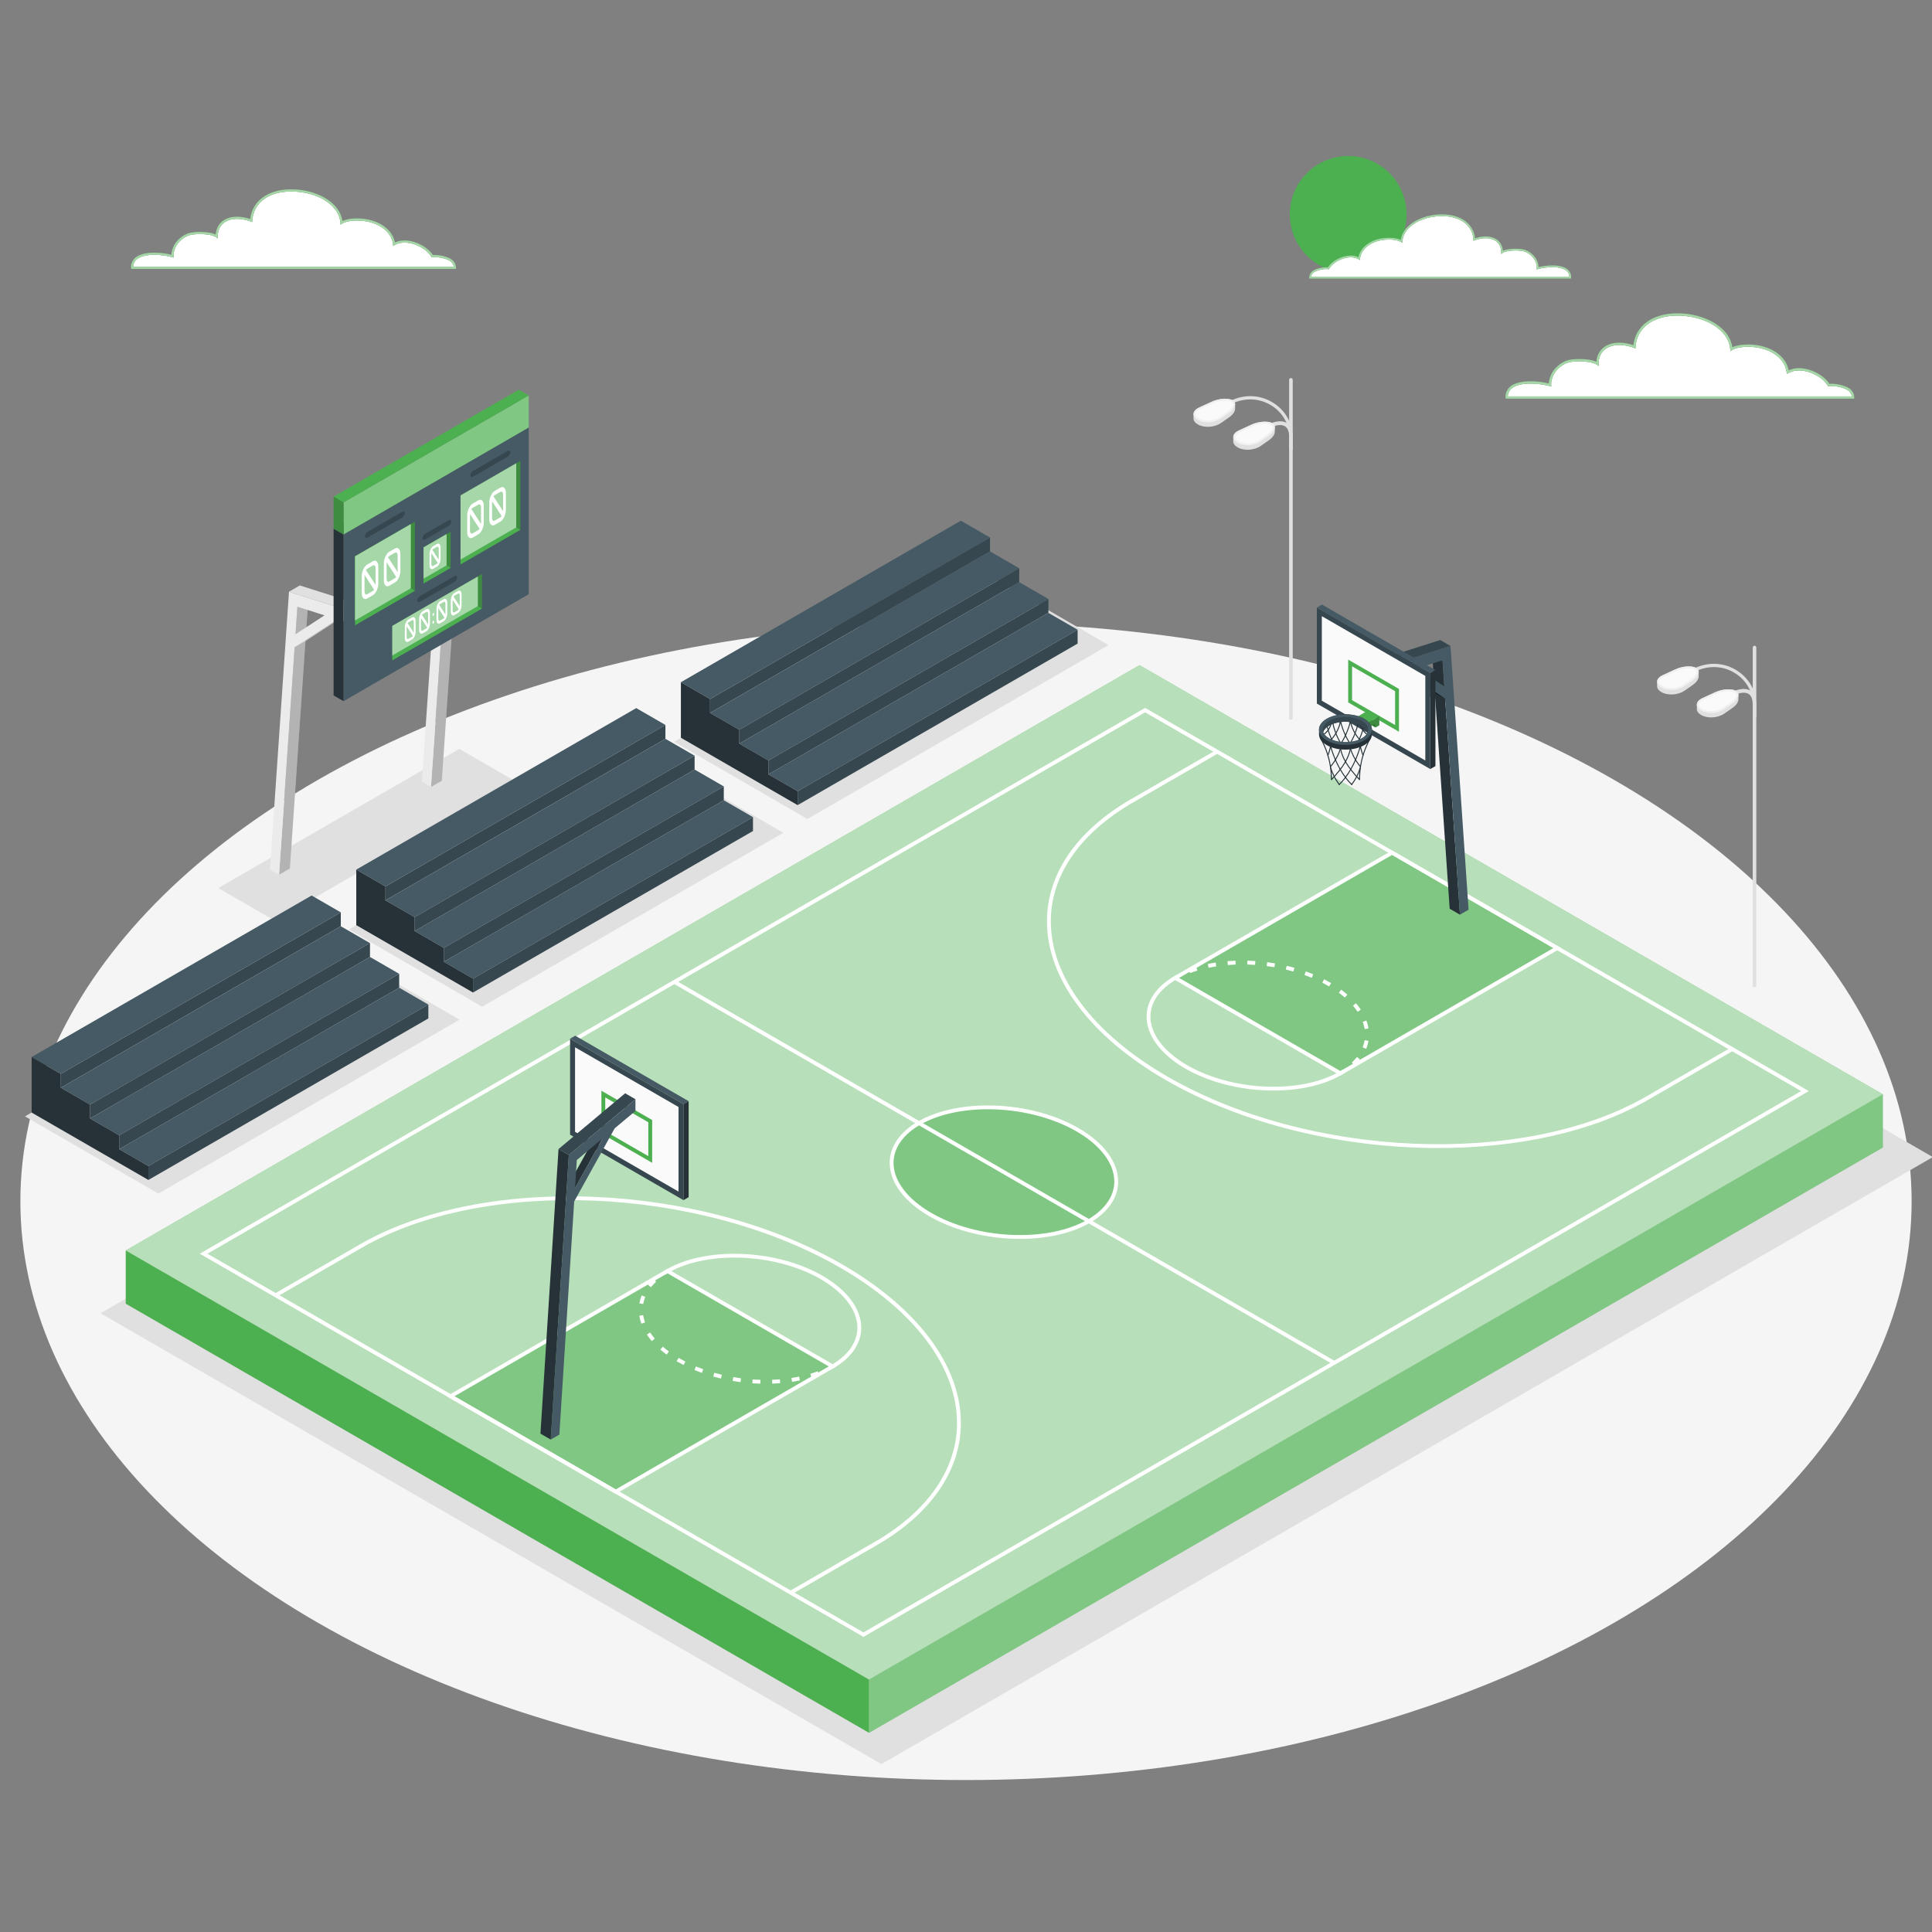 <svg xmlns="http://www.w3.org/2000/svg" viewBox="0 0 500 500"><rect x="0" y="0" width="500" height="500" fill="#808080" stroke="none"/><g id="freepik--Floor--inject-36"><ellipse id="freepik--Floor-2--inject-36" cx="250" cy="310.903" rx="244.727" ry="149.768" style="fill:#f5f5f5;"></ellipse></g><g id="freepik--Sun--inject-36"><circle cx="348.909" cy="55.486" r="15.108" style="fill:#4CAF50;"></circle></g><g id="freepik--Clouds--inject-36"><g id="freepik--Cloud--inject-36"><g id="freepik--Cloud-2--inject-36"><path d="M406.157,71.633c.018-.319-.081-.68-.335-1.09-1.2-1.936-5.999-1.513-8.11-.822,.066-.66,.046-1.096-.328-2.037-.463-1.163-1.817-2.367-3.153-2.687-1.264-.303-4.787-.333-5.729,.752,.286-3.98-3.53-4.933-7.15-3.447-.132-4.359-4.059-6.827-9.594-6.305-4.697,.443-8.838,3.074-8.849,6.859-1.287-1.068-3.994-.916-5.121-.742-3.365,.52-5.757,2.565-5.854,5.181-2.528-1.825-6.934,.22-8.031,2.38-1.038-.239-3.488,.251-4.156,1.022-.307,.355-.437,.662-.452,.936h66.862Z" style="fill:#fff;"></path></g><g id="freepik--Cloud-3--inject-36"><path d="M373.192,55.929c4.768,0,8.04,2.402,8.16,6.374,1.065-.437,2.147-.663,3.136-.663,2.374,0,4.216,1.301,4.014,4.11,.605-.697,2.275-.934,3.727-.934,.808,0,1.55,.073,2.002,.182,1.336,.32,2.691,1.523,3.153,2.687,.374,.941,.394,1.377,.328,2.037,.973-.319,2.516-.58,4.016-.58,1.754,0,3.447,.358,4.095,1.402,.254,.41,.353,.771,.335,1.09h-66.862c.016-.273,.145-.581,.452-.936,.553-.638,2.323-1.083,3.507-1.083,.248,0,.47,.019,.649,.061,.8-1.573,3.354-3.086,5.66-3.086,.86,0,1.685,.21,2.371,.706,.098-2.615,2.489-4.661,5.854-5.181,.409-.063,1.027-.124,1.709-.123,1.197,0,2.592,.185,3.412,.866,.011-3.785,4.151-6.416,8.849-6.859,.491-.046,.969-.069,1.434-.069m0-.444c-.479,0-.975,.024-1.475,.071-4.305,.406-8.666,2.761-9.197,6.537-.93-.441-2.109-.546-3.022-.546-.851,0-1.526,.09-1.777,.129-3.309,.511-5.684,2.434-6.15,4.891-.591-.28-1.264-.422-2.008-.422-2.24-0-4.846,1.367-5.895,3.044-.128-.013-.266-.019-.415-.019-1.162,0-3.143,.429-3.842,1.236-.354,.408-.537,.801-.56,1.201l-.027,.469h67.751l.024-.418c.025-.427-.11-.881-.401-1.349-.826-1.332-2.887-1.612-4.471-1.612-1.167,0-2.489,.163-3.544,.428-.011-.46-.112-.913-.387-1.605-.532-1.339-2.021-2.609-3.462-2.955-.507-.121-1.294-.194-2.105-.194-.886,0-2.299,.082-3.285,.536-.077-.963-.414-1.783-.992-2.405-.796-.856-1.994-1.308-3.463-1.308-.873,0-1.809,.166-2.736,.483-.425-3.784-3.715-6.193-8.561-6.193h0Z" style="fill:#4CAF50;"></path></g><g id="freepik--Cloud-4--inject-36" style="opacity:.5;"><path d="M373.192,55.929c4.768,0,8.04,2.402,8.16,6.374,1.065-.437,2.147-.663,3.136-.663,2.374,0,4.216,1.301,4.014,4.11,.605-.697,2.275-.934,3.727-.934,.808,0,1.55,.073,2.002,.182,1.336,.32,2.691,1.523,3.153,2.687,.374,.941,.394,1.377,.328,2.037,.973-.319,2.516-.58,4.016-.58,1.754,0,3.447,.358,4.095,1.402,.254,.41,.353,.771,.335,1.09h-66.862c.016-.273,.145-.581,.452-.936,.553-.638,2.323-1.083,3.507-1.083,.248,0,.47,.019,.649,.061,.8-1.573,3.354-3.086,5.66-3.086,.86,0,1.685,.21,2.371,.706,.098-2.615,2.489-4.661,5.854-5.181,.409-.063,1.027-.124,1.709-.123,1.197,0,2.592,.185,3.412,.866,.011-3.785,4.151-6.416,8.849-6.859,.491-.046,.969-.069,1.434-.069m0-.444c-.479,0-.975,.024-1.475,.071-4.305,.406-8.666,2.761-9.197,6.537-.93-.441-2.109-.546-3.022-.546-.851,0-1.526,.09-1.777,.129-3.309,.511-5.684,2.434-6.15,4.891-.591-.28-1.264-.422-2.008-.422-2.24-0-4.846,1.367-5.895,3.044-.128-.013-.266-.019-.415-.019-1.162,0-3.143,.429-3.842,1.236-.354,.408-.537,.801-.56,1.201l-.027,.469h67.751l.024-.418c.025-.427-.11-.881-.401-1.349-.826-1.332-2.887-1.612-4.471-1.612-1.167,0-2.489,.163-3.544,.428-.011-.46-.112-.913-.387-1.605-.532-1.339-2.021-2.609-3.462-2.955-.507-.121-1.294-.194-2.105-.194-.886,0-2.299,.082-3.285,.536-.077-.963-.414-1.783-.992-2.405-.796-.856-1.994-1.308-3.463-1.308-.873,0-1.809,.166-2.736,.483-.425-3.784-3.715-6.193-8.561-6.193h0Z" style="fill:#fff;"></path></g></g><g id="freepik--Cloud-5--inject-36"><g id="freepik--Cloud-6--inject-36"><path d="M390.221,102.588c-.025-.425,.107-.906,.446-1.451,1.598-2.578,7.989-2.015,10.799-1.094-.087-.879-.061-1.46,.436-2.712,.616-1.549,2.42-3.152,4.199-3.578,1.683-.403,6.375-.444,7.628,1.002-.381-5.3,4.701-6.569,9.521-4.59,.175-5.805,5.405-9.091,12.776-8.396,6.255,.59,11.769,4.093,11.783,9.133,1.714-1.422,5.318-1.22,6.819-.988,4.481,.692,7.666,3.416,7.796,6.899,3.366-2.431,9.233,.293,10.695,3.168,1.382-.318,4.644,.334,5.534,1.361,.409,.472,.581,.882,.602,1.246h-89.036Z" style="fill:#fff;"></path></g><g id="freepik--Cloud-7--inject-36"><path d="M434.118,81.676c.618,0,1.255,.03,1.909,.092,6.255,.59,11.769,4.093,11.783,9.134,1.092-.906,2.95-1.153,4.543-1.153,.908-0,1.731,.08,2.276,.164,4.481,.692,7.666,3.416,7.795,6.899,.914-.66,2.013-.94,3.158-.94,3.071-0,6.473,2.014,7.537,4.109,.239-.055,.535-.081,.865-.081,1.576-0,3.934,.592,4.67,1.442,.409,.472,.581,.882,.602,1.246h-89.036c-.025-.425,.107-.906,.446-1.451,.862-1.39,3.117-1.867,5.452-1.867,1.997,0,4.052,.348,5.347,.773-.087-.879-.061-1.46,.436-2.712,.616-1.549,2.42-3.152,4.199-3.578,.602-.144,1.589-.242,2.666-.242,1.934,0,4.157,.316,4.963,1.244-.269-3.74,2.184-5.473,5.345-5.473,1.318,0,2.758,.301,4.177,.883,.16-5.29,4.517-8.488,10.867-8.488m0-.591c-6.453,0-10.834,3.209-11.4,8.247-1.235-.422-2.481-.643-3.643-.643-1.956,0-3.551,.602-4.611,1.742-.77,.828-1.218,1.921-1.321,3.202-1.314-.606-3.195-.714-4.375-.714-1.081,0-2.129,.097-2.803,.258-1.919,.46-3.901,2.151-4.61,3.934-.366,.921-.5,1.524-.516,2.137-1.404-.352-3.164-.57-4.719-.57-2.109,0-4.854,.372-5.954,2.146-.387,.624-.566,1.228-.534,1.797l.032,.557h90.219l-.036-.625c-.031-.533-.275-1.056-.746-1.599-.931-1.074-3.57-1.646-5.116-1.646-.198,0-.382,.008-.552,.025-1.397-2.233-4.866-4.053-7.849-4.053-.991,0-1.887,.189-2.674,.562-.62-3.272-3.783-5.833-8.189-6.514-.334-.051-1.232-.171-2.366-.171-1.216,0-2.786,.14-4.024,.727-.707-5.028-6.514-8.165-12.247-8.705-.666-.063-1.327-.095-1.964-.095h0Z" style="fill:#4CAF50;"></path></g><g id="freepik--Cloud-8--inject-36" style="opacity:.5;"><path d="M434.118,81.676c.618,0,1.255,.03,1.909,.092,6.255,.59,11.769,4.093,11.783,9.134,1.092-.906,2.95-1.153,4.543-1.153,.908-0,1.731,.08,2.276,.164,4.481,.692,7.666,3.416,7.795,6.899,.914-.66,2.013-.94,3.158-.94,3.071-0,6.473,2.014,7.537,4.109,.239-.055,.535-.081,.865-.081,1.576-0,3.934,.592,4.67,1.442,.409,.472,.581,.882,.602,1.246h-89.036c-.025-.425,.107-.906,.446-1.451,.862-1.39,3.117-1.867,5.452-1.867,1.997,0,4.052,.348,5.347,.773-.087-.879-.061-1.46,.436-2.712,.616-1.549,2.42-3.152,4.199-3.578,.602-.144,1.589-.242,2.666-.242,1.934,0,4.157,.316,4.963,1.244-.269-3.74,2.184-5.473,5.345-5.473,1.318,0,2.758,.301,4.177,.883,.16-5.29,4.517-8.488,10.867-8.488m0-.591c-6.453,0-10.834,3.209-11.4,8.247-1.235-.422-2.481-.643-3.643-.643-1.956,0-3.551,.602-4.611,1.742-.77,.828-1.218,1.921-1.321,3.202-1.314-.606-3.195-.714-4.375-.714-1.081,0-2.129,.097-2.803,.258-1.919,.46-3.901,2.151-4.61,3.934-.366,.921-.5,1.524-.516,2.137-1.404-.352-3.164-.57-4.719-.57-2.109,0-4.854,.372-5.954,2.146-.387,.624-.566,1.228-.534,1.797l.032,.557h90.219l-.036-.625c-.031-.533-.275-1.056-.746-1.599-.931-1.074-3.57-1.646-5.116-1.646-.198,0-.382,.008-.552,.025-1.397-2.233-4.866-4.053-7.849-4.053-.991,0-1.887,.189-2.674,.562-.62-3.272-3.783-5.833-8.189-6.514-.334-.051-1.232-.171-2.366-.171-1.216,0-2.786,.14-4.024,.727-.707-5.028-6.514-8.165-12.247-8.705-.666-.063-1.327-.095-1.964-.095h0Z" style="fill:#fff;"></path></g></g><g id="freepik--Cloud-9--inject-36"><g id="freepik--Cloud-10--inject-36"><path d="M34.469,69.041c-.023-.396,.1-.844,.415-1.352,1.49-2.402,7.444-1.877,10.064-1.019-.081-.819-.057-1.36,.407-2.528,.574-1.444,2.255-2.937,3.913-3.334,1.568-.376,5.941-.413,7.109,.933-.355-4.939,4.38-6.122,8.873-4.277,.163-5.409,5.036-8.471,11.905-7.824,5.829,.55,10.967,3.814,10.98,8.511,1.597-1.325,4.955-1.137,6.355-.921,4.176,.645,7.144,3.183,7.264,6.429,3.136-2.265,8.604,.273,9.966,2.953,1.288-.296,4.328,.311,5.157,1.268,.381,.44,.542,.822,.561,1.161H34.469Z" style="fill:#fff;"></path></g><g id="freepik--Cloud-11--inject-36"><path d="M75.376,49.554c.576,0,1.169,.028,1.779,.086,5.829,.55,10.967,3.814,10.98,8.511,1.017-.844,2.749-1.074,4.234-1.074,.847-0,1.613,.075,2.121,.153,4.176,.645,7.143,3.183,7.264,6.429,.852-.615,1.876-.876,2.942-.876,2.861-0,6.032,1.877,7.024,3.829,.223-.051,.498-.075,.806-.075,1.468-0,3.666,.552,4.352,1.344,.382,.44,.542,.822,.561,1.161H34.469c-.023-.396,.1-.844,.415-1.352,.803-1.295,2.904-1.739,5.081-1.739,1.861,0,3.776,.325,4.983,.72-.082-.819-.057-1.36,.407-2.528,.574-1.444,2.255-2.937,3.913-3.334,.561-.135,1.481-.226,2.484-.226,1.802,0,3.874,.294,4.625,1.159-.251-3.486,2.035-5.1,4.981-5.101,1.228,0,2.571,.281,3.892,.823,.149-4.929,4.209-7.909,10.126-7.91m0-.55c-6.013,0-10.096,2.99-10.623,7.685-1.151-.393-2.312-.599-3.395-.599-1.823,0-3.309,.561-4.297,1.623-.718,.771-1.135,1.79-1.231,2.984-1.225-.564-2.978-.666-4.077-.666-1.007,0-1.984,.09-2.612,.241-1.788,.428-3.636,2.005-4.296,3.666-.341,.858-.466,1.42-.48,1.991-1.308-.328-2.949-.531-4.398-.531-1.966,0-4.524,.347-5.548,2-.36,.581-.528,1.145-.497,1.674l.03,.519H118.023l-.034-.582c-.029-.496-.256-.984-.695-1.49-.868-1.001-3.326-1.534-4.768-1.534-.184,0-.356,.008-.515,.024-1.301-2.081-4.535-3.777-7.315-3.777-.924,0-1.758,.176-2.492,.523-.578-3.049-3.525-5.436-7.631-6.07-.311-.048-1.148-.16-2.205-.16-1.133,0-2.596,.131-3.75,.678-.659-4.686-6.07-7.608-11.412-8.112-.621-.058-1.237-.088-1.831-.088h0Z" style="fill:#4CAF50;"></path></g><g id="freepik--Cloud-12--inject-36" style="opacity:.5;"><path d="M75.376,49.554c.576,0,1.169,.028,1.779,.086,5.829,.55,10.967,3.814,10.98,8.511,1.017-.844,2.749-1.074,4.234-1.074,.847-0,1.613,.075,2.121,.153,4.176,.645,7.143,3.183,7.264,6.429,.852-.615,1.876-.876,2.942-.876,2.861-0,6.032,1.877,7.024,3.829,.223-.051,.498-.075,.806-.075,1.468-0,3.666,.552,4.352,1.344,.382,.44,.542,.822,.561,1.161H34.469c-.023-.396,.1-.844,.415-1.352,.803-1.295,2.904-1.739,5.081-1.739,1.861,0,3.776,.325,4.983,.72-.082-.819-.057-1.36,.407-2.528,.574-1.444,2.255-2.937,3.913-3.334,.561-.135,1.481-.226,2.484-.226,1.802,0,3.874,.294,4.625,1.159-.251-3.486,2.035-5.1,4.981-5.101,1.228,0,2.571,.281,3.892,.823,.149-4.929,4.209-7.909,10.126-7.91m0-.55c-6.013,0-10.096,2.99-10.623,7.685-1.151-.393-2.312-.599-3.395-.599-1.823,0-3.309,.561-4.297,1.623-.718,.771-1.135,1.79-1.231,2.984-1.225-.564-2.978-.666-4.077-.666-1.007,0-1.984,.09-2.612,.241-1.788,.428-3.636,2.005-4.296,3.666-.341,.858-.466,1.42-.48,1.991-1.308-.328-2.949-.531-4.398-.531-1.966,0-4.524,.347-5.548,2-.36,.581-.528,1.145-.497,1.674l.03,.519H118.023l-.034-.582c-.029-.496-.256-.984-.695-1.49-.868-1.001-3.326-1.534-4.768-1.534-.184,0-.356,.008-.515,.024-1.301-2.081-4.535-3.777-7.315-3.777-.924,0-1.758,.176-2.492,.523-.578-3.049-3.525-5.436-7.631-6.07-.311-.048-1.148-.16-2.205-.16-1.133,0-2.596,.131-3.75,.678-.659-4.686-6.07-7.608-11.412-8.112-.621-.058-1.237-.088-1.831-.088h0Z" style="fill:#fff;"></path></g></g></g><g id="freepik--Shadow_3--inject-36"><polygon id="freepik--Shadow--inject-36" points="133.491 202.268 71.121 238.277 56.487 229.828 118.857 193.819 133.491 202.268" style="fill:#e0e0e0;"></polygon></g><g id="freepik--Score_board--inject-36"><g id="freepik--Scoreboard--inject-36"><g><polygon points="79.775 155.404 76.971 157.023 72.218 226.382 75.022 224.764 79.775 155.404" style="fill:#e0e0e0;"></polygon><polygon points="79.775 155.404 76.971 157.023 72.218 226.382 75.022 224.764 79.775 155.404" style="opacity:.2;"></polygon><path d="M76.253,167.5l11.041-7.198,5.663,1.799v-3.194l-18.165-5.776,.001,.004h0l-4.927,71.89,2.352,1.358,4.035-58.882Zm.23-3.359l.488-7.118,7.013,2.228-7.501,4.89Z" style="fill:#ebebeb;"></path><polygon points="77.596 151.512 74.792 153.131 92.958 158.907 95.762 157.288 77.596 151.512" style="fill:#e0e0e0;"></polygon><polygon points="95.762 157.288 92.958 158.907 92.958 162.101 95.762 160.482 95.762 157.288" style="fill:#263238;"></polygon><polygon points="87.51 160.37 87.294 160.302 76.253 167.5 79.057 165.881 87.51 160.37" style="fill:#e0e0e0;"></polygon></g><g><polygon points="119.093 132.698 116.289 134.317 111.535 203.676 114.34 202.058 119.093 132.698" style="fill:#e0e0e0;"></polygon><polygon points="119.093 132.698 116.289 134.317 111.535 203.676 114.34 202.058 119.093 132.698" style="opacity:.2;"></polygon><path d="M115.571,144.794l11.041-7.198,5.663,1.799v-3.194l-18.165-5.776,.001,.004h0l-4.927,71.89,2.352,1.358,4.035-58.882Zm.23-3.359l.488-7.118,7.013,2.228-7.501,4.89Z" style="fill:#ebebeb;"></path><polygon points="116.914 128.806 114.11 130.425 132.275 136.201 135.079 134.582 116.914 128.806" style="fill:#e0e0e0;"></polygon><polygon points="135.079 134.582 132.275 136.201 132.275 139.394 135.079 137.776 135.079 134.582" style="fill:#263238;"></polygon><polygon points="126.828 137.664 126.612 137.596 115.571 144.794 118.375 143.175 126.828 137.664" style="fill:#e0e0e0;"></polygon></g><g><g><g id="freepik--Match_Score--inject-36"><g><polygon points="136.827 110.641 88.912 138.315 88.912 181.46 136.827 153.786 136.827 110.641" style="fill:#455a64;"></polygon><polygon points="136.827 110.641 134.25 109.153 86.335 136.827 88.912 138.315 136.827 110.641" style="fill:#37474f;"></polygon><polygon points="86.335 136.827 86.334 179.972 88.912 181.46 88.912 138.315 86.335 136.827" style="fill:#263238;"></polygon></g><g><g><g><polygon points="91.89 143.973 107.355 135.044 107.355 152.902 91.89 161.829 91.89 143.973" style="fill:#4CAF50;"></polygon><polygon points="106.305 152.246 107.355 152.902 107.355 135.044 106.306 135.65 106.305 152.246" style="opacity:.2;"></polygon><polygon points="106.306 135.65 91.89 143.973 91.89 160.568 106.305 152.246 106.306 135.65" style="fill:#4CAF50;"></polygon><polygon points="106.306 135.65 91.89 143.973 91.89 160.568 106.305 152.246 106.306 135.65" style="fill:#fff; opacity:.5;"></polygon><g><path d="M96.479,154.056l-1.428,.824c-.394,.228-.731,.209-1.01-.06-.279-.269-.418-.707-.418-1.313v-4.396c0-.607,.139-1.204,.418-1.795,.279-.59,.616-1,1.01-1.227l1.428-.824c.394-.228,.73-.207,1.009,.061,.279,.269,.419,.705,.419,1.312v4.396c0,.607-.14,1.206-.419,1.796-.279,.591-.615,.999-1.009,1.226Zm-1.428-.275l1.428-.824c.115-.067,.228-.177,.34-.333l-2.481-3.832v4.302c0,.304,.069,.522,.209,.657,.139,.134,.308,.144,.505,.03Zm1.428-7.418l-1.428,.824c-.119,.069-.233,.18-.341,.334l2.482,3.83v-4.302c0-.303-.069-.522-.209-.656-.139-.134-.307-.144-.504-.03Z" style="fill:#fff;"></path><path d="M102.195,150.756l-1.428,.824c-.394,.228-.731,.209-1.01-.06-.279-.269-.418-.707-.418-1.313v-4.396c0-.607,.139-1.204,.418-1.795,.279-.59,.616-1,1.01-1.227l1.428-.824c.394-.228,.73-.207,1.009,.061,.279,.269,.419,.705,.419,1.312v4.396c0,.607-.14,1.206-.419,1.796-.279,.591-.615,.999-1.009,1.226Zm-1.428-.275l1.428-.824c.115-.067,.228-.177,.34-.333l-2.481-3.832v4.302c0,.304,.069,.522,.209,.657,.139,.134,.308,.144,.505,.03Zm1.428-7.418l-1.428,.824c-.119,.069-.233,.18-.341,.334l2.482,3.83v-4.302c0-.303-.069-.522-.209-.656-.139-.134-.307-.144-.504-.03Z" style="fill:#fff;"></path></g></g><path d="M95.154,137.621l8.937-5.16c.379-.219,.687-.064,.687,.347,0,.411-.308,.922-.687,1.141l-8.937,5.16c-.379,.219-.687,.064-.687-.347s.307-.921,.687-1.141Z" style="fill:#37474f;"></path><path d="M108.676,154.267l8.937-5.16c.379-.219,.687-.064,.687,.347-0,.411-.308,.922-.687,1.141l-8.937,5.16c-.379,.219-.687,.064-.687-.347,0-.411,.308-.921,.687-1.141Z" style="fill:#37474f;"></path><path d="M110.029,138.143l6.038-3.493c.379-.219,.687-.064,.687,.347,0,.411-.308,.922-.687,1.141l-6.037,3.492c-.379,.219-.687,.064-.687-.347s.308-.921,.687-1.141Z" style="fill:#37474f;"></path></g><g><g><polygon points="119.185 128.211 134.65 119.283 134.65 137.14 119.185 146.068 119.185 128.211" style="fill:#4CAF50;"></polygon><polygon points="133.601 136.485 134.65 137.14 134.65 119.283 133.601 119.888 133.601 136.485" style="opacity:.2;"></polygon><polygon points="133.601 119.888 119.185 128.211 119.185 144.807 133.601 136.485 133.601 119.888" style="fill:#fff; opacity:.5;"></polygon><g><path d="M123.774,138.294l-1.428,.824c-.394,.227-.731,.209-1.01-.061-.279-.268-.418-.706-.418-1.313v-4.396c0-.607,.139-1.205,.418-1.795,.279-.591,.616-1,1.01-1.227l1.428-.824c.394-.228,.73-.207,1.009,.061,.279,.269,.419,.706,.419,1.312v4.397c0,.606-.14,1.205-.419,1.796-.279,.591-.615,.999-1.009,1.226Zm-1.428-.275l1.428-.824c.115-.066,.228-.176,.34-.333l-2.481-3.831v4.302c0,.304,.069,.522,.209,.656s.308,.144,.505,.03Zm1.428-7.418l-1.428,.825c-.119,.068-.233,.18-.341,.334l2.482,3.83v-4.302c0-.304-.069-.522-.209-.657-.139-.134-.307-.144-.504-.03Z" style="fill:#fff;"></path><path d="M129.485,134.998l-1.428,.825c-.394,.227-.731,.208-1.01-.061-.279-.268-.418-.706-.418-1.313v-4.396c0-.607,.139-1.205,.418-1.795,.279-.591,.616-1,1.01-1.227l1.428-.824c.394-.228,.73-.207,1.009,.061,.279,.269,.419,.706,.419,1.312v4.397c0,.606-.14,1.205-.419,1.796-.279,.591-.615,.999-1.009,1.226Zm-1.428-.275l1.428-.824c.115-.066,.228-.177,.34-.333l-2.481-3.831v4.302c0,.304,.069,.522,.209,.656,.139,.134,.308,.144,.505,.03Zm1.428-7.418l-1.428,.824c-.119,.068-.233,.18-.341,.334l2.482,3.83v-4.302c0-.304-.069-.522-.209-.657-.139-.134-.307-.144-.504-.03Z" style="fill:#fff;"></path></g></g><path d="M122.449,121.865l8.937-5.16c.379-.219,.687-.064,.687,.347s-.308,.922-.687,1.141l-8.937,5.16c-.379,.219-.687,.064-.687-.347s.308-.921,.687-1.141Z" style="fill:#37474f;"></path></g></g></g><g><polygon points="101.516 170.909 101.517 161.98 124.714 148.587 124.714 157.516 101.516 170.909" style="fill:#4CAF50;"></polygon><polygon points="123.665 149.193 124.714 148.587 124.714 157.516 123.665 156.86 123.665 149.193" style="opacity:.2;"></polygon><polygon points="123.665 156.86 123.665 149.193 101.517 161.98 101.516 169.647 123.665 156.86" style="fill:#fff; opacity:.5;"></polygon><g><path d="M106.629,165.51l-.928,.536c-.255,.147-.475,.134-.656-.04-.181-.174-.272-.459-.272-.853v-2.855c0-.394,.09-.782,.272-1.166,.181-.384,.4-.649,.656-.797l.928-.536c.256-.148,.474-.134,.656,.04,.181,.174,.272,.458,.272,.852v2.855c0,.394-.091,.783-.272,1.167-.182,.384-.4,.649-.656,.797Zm-.928-.178l.928-.536c.075-.043,.148-.115,.221-.217l-1.612-2.487v2.793c0,.197,.046,.339,.136,.425,.09,.089,.2,.094,.327,.021Zm.928-4.819l-.928,.536c-.077,.044-.151,.117-.221,.216l1.612,2.488v-2.795c0-.197-.046-.339-.136-.425-.09-.088-.2-.094-.328-.021Z" style="fill:#fff;"></path><path d="M110.338,163.369l-.928,.536c-.255,.147-.475,.134-.656-.04-.181-.174-.271-.459-.271-.853v-2.855c0-.394,.09-.782,.271-1.166,.181-.384,.4-.649,.656-.797l.928-.536c.256-.148,.474-.133,.656,.04,.181,.174,.272,.458,.272,.852v2.855c0,.394-.091,.783-.272,1.167-.182,.384-.4,.649-.656,.797Zm-.928-.178l.928-.536c.075-.043,.148-.115,.221-.217l-1.612-2.487v2.793c0,.197,.046,.339,.136,.425,.09,.089,.2,.094,.327,.021Zm.928-4.819l-.928,.536c-.077,.044-.151,.118-.221,.216l1.612,2.488v-2.795c0-.197-.046-.339-.136-.425-.09-.088-.2-.094-.328-.021Z" style="fill:#fff;"></path><path d="M114.818,160.782l-.928,.536c-.255,.147-.475,.134-.656-.04s-.271-.459-.271-.853v-2.855c0-.394,.09-.782,.271-1.166s.4-.649,.656-.797l.928-.536c.256-.148,.474-.133,.655,.04,.181,.174,.272,.458,.272,.852v2.855c0,.394-.091,.783-.272,1.167-.181,.384-.4,.649-.655,.797Zm-.928-.178l.928-.536c.075-.043,.148-.115,.221-.217l-1.612-2.487v2.793c0,.197,.046,.339,.136,.425,.09,.089,.2,.094,.327,.021Zm.928-4.819l-.928,.536c-.077,.044-.151,.117-.221,.216l1.612,2.488v-2.795c0-.197-.046-.339-.136-.425-.09-.088-.2-.094-.328-.021Z" style="fill:#fff;"></path><path d="M111.921,159.14c0-.212,.093-.413,.223-.489,.13-.075,.214,.025,.218,.234,0,.2-.085,.403-.222,.482-.13,.076-.219-.027-.219-.226Zm0,2.016c0-.212,.093-.413,.223-.489,.13-.075,.214,.025,.218,.234,0,.2-.085,.403-.222,.482-.13,.076-.219-.027-.219-.226Z" style="fill:#fff;"></path><path d="M118.524,158.643l-.928,.536c-.255,.147-.475,.134-.656-.04-.181-.174-.272-.459-.272-.853v-2.855c0-.394,.09-.782,.272-1.166,.181-.384,.4-.649,.656-.797l.928-.536c.256-.148,.474-.133,.656,.04,.181,.174,.272,.458,.272,.852v2.855c0,.394-.091,.783-.272,1.167-.182,.384-.4,.649-.656,.797Zm-.928-.178l.928-.536c.075-.043,.148-.115,.221-.217l-1.612-2.487v2.793c0,.197,.046,.339,.136,.425,.09,.089,.2,.094,.327,.021Zm.928-4.819l-.928,.536c-.077,.044-.151,.118-.221,.216l1.612,2.488v-2.795c0-.197-.046-.339-.136-.425-.09-.088-.2-.094-.328-.021Z" style="fill:#fff;"></path></g></g><polygon points="109.612 141.666 116.618 137.621 116.618 146.973 109.613 151.018 109.612 141.666" style="fill:#4CAF50;"></polygon><polygon points="115.569 146.318 116.618 146.973 116.618 137.621 115.569 138.227 115.569 146.318" style="opacity:.2;"></polygon><polygon points="115.569 138.227 109.612 141.666 109.613 149.756 115.569 146.318 115.569 138.227" style="fill:#4CAF50;"></polygon><polygon points="115.569 138.227 109.612 141.666 109.613 149.756 115.569 146.318 115.569 138.227" style="fill:#fff; opacity:.5;"></polygon><path d="M113.067,146.647l-.952,.55c-.263,.151-.487,.139-.673-.04-.186-.179-.278-.471-.278-.876v-2.931c0-.405,.092-.803,.278-1.196,.186-.394,.411-.667,.673-.818l.952-.55c.263-.152,.487-.138,.672,.041,.186,.179,.279,.471,.279,.875v2.932c0,.404-.093,.803-.279,1.198-.186,.394-.41,.666-.672,.817Zm-.952-.183l.952-.55c.077-.044,.152-.118,.226-.222l-1.654-2.554v2.868c0,.202,.046,.348,.139,.437,.093,.089,.205,.096,.337,.02Zm.952-4.945l-.952,.55c-.079,.045-.155,.12-.227,.223l1.655,2.553v-2.868c0-.203-.046-.348-.14-.438-.093-.089-.205-.096-.336-.02Z" style="fill:#fff;"></path></g><g><polygon points="136.827 102.344 88.912 130.018 88.912 138.315 136.827 110.641 136.827 102.344" style="fill:#4CAF50;"></polygon><polygon points="136.827 102.344 88.912 130.018 88.912 138.315 136.827 110.641 136.827 102.344" style="fill:#fff; opacity:.3;"></polygon><polygon points="136.827 102.344 134.25 100.856 86.335 128.53 88.912 130.018 136.827 102.344" style="fill:#4CAF50;"></polygon><polygon points="86.335 128.53 86.334 136.827 88.912 138.315 88.912 130.018 86.335 128.53" style="fill:#4CAF50;"></polygon><polygon points="86.335 128.53 86.334 136.827 88.912 138.315 88.912 130.018 86.335 128.53" style="opacity:.2;"></polygon></g></g></g></g><g id="freepik--Streetlights--inject-36"><g id="freepik--Lamps--inject-36"><path d="M449.182,173.329c1.996,1.163,3.528,2.881,4.421,4.851v-10.597c0-.257,.207-.464,.464-.464,.257,0,.464,.207,.464,.464v87.653c0,.069-.044,.138-.138,.192-.178,.104-.474,.104-.656,0-.089-.054-.133-.123-.133-.192v-73.873c-.285-2.954-2.083-5.702-4.843-7.31-3.318-1.933-7.261-1.886-10.816,.129l-.414-.73c3.821-2.167,8.068-2.213,11.652-.125Z" style="fill:#e0e0e0;"></path><path d="M454.531,185.665h-.93v-3.353c0-1.42-.395-2.355-1.173-2.778-1.073-.585-2.93-.178-4.846,1.061l-.53-.82c2.251-1.454,4.435-1.866,5.843-1.099,.768,.418,1.646,1.352,1.646,3.6l-.01,3.389Z" style="fill:#e0e0e0;"></path><g><path d="M438.045,177.296l-2.082,1.449c-1.659,1.155-4.336,1.322-5.979,.374-.76-.439-1.132-.985-1.132-1.53,0-.2,.014-.974,.014-1.165-.001-.628,.49-1.251,1.47-1.702l3.282-1.509c1.837-.844,4.244-.998,5.378-.344,.424,.245,.623,.604,.623,1.018,0,.2-.005,.969-.002,1.157,.011,.689-.535,1.529-1.572,2.251Z" style="fill:#e0e0e0;"></path><path d="M438.997,172.869c1.133,.654,.707,2.121-.952,3.276l-2.082,1.449c-1.659,1.155-4.336,1.322-5.979,.374-1.642-.948-1.485-2.401,.352-3.246l3.282-1.509c1.837-.844,4.245-.998,5.378-.344Z" style="fill:#f0f0f0;"></path><path d="M439.134,173.868c-.01-.239-.14-.424-.384-.569-.379-.219-.988-.339-1.706-.339-1.057,0-2.259,.264-3.217,.703l-3.282,1.511c-.743,.339-1.177,.788-1.197,1.227-.02,.389,.294,.793,.883,1.132,.613,.354,1.436,.548,2.319,.548,1.167,0,2.304-.329,3.127-.898l2.08-1.452c.858-.594,1.396-1.327,1.376-1.865Z" style="fill:#fafafa;"></path></g><g><path d="M448.331,183.228l-2.082,1.449c-1.659,1.155-4.336,1.322-5.979,.374-.76-.439-1.132-.985-1.132-1.53,0-.2,.014-.974,.014-1.165-.001-.628,.49-1.251,1.47-1.702l3.282-1.509c1.837-.844,4.244-.998,5.378-.344,.424,.245,.623,.604,.623,1.018,0,.2-.005,.969-.002,1.157,.011,.69-.535,1.529-1.572,2.251Z" style="fill:#e0e0e0;"></path><path d="M449.283,178.802c1.133,.654,.707,2.121-.952,3.276l-2.082,1.449c-1.659,1.155-4.336,1.322-5.979,.374-1.642-.948-1.485-2.401,.352-3.246l3.282-1.509c1.837-.844,4.245-.998,5.378-.344Z" style="fill:#f0f0f0;"></path><path d="M449.42,179.801c-.01-.239-.14-.424-.384-.569-.379-.22-.988-.339-1.706-.339-1.057,0-2.259,.264-3.217,.703l-3.282,1.511c-.743,.339-1.177,.788-1.197,1.227-.02,.389,.294,.793,.883,1.132,.613,.354,1.436,.548,2.319,.548,1.167,0,2.304-.329,3.127-.898l2.08-1.451c.858-.594,1.396-1.327,1.376-1.865Z" style="fill:#fafafa;"></path></g></g><g id="freepik--Lamps-2--inject-36"><path d="M329.206,104.059c1.996,1.163,3.527,2.881,4.421,4.851v-10.597c0-.257,.207-.464,.464-.464,.257,0,.464,.207,.464,.464v87.653c0,.069-.044,.138-.138,.192-.178,.104-.474,.104-.656,0-.089-.054-.133-.123-.133-.192V112.094c-.285-2.954-2.083-5.702-4.843-7.31-3.318-1.933-7.261-1.886-10.816,.129l-.413-.73c3.821-2.167,8.068-2.213,11.652-.125Z" style="fill:#e0e0e0;"></path><path d="M334.555,116.396h-.93v-3.353c0-1.42-.395-2.355-1.173-2.778-1.073-.585-2.93-.178-4.846,1.061l-.53-.82c2.251-1.454,4.435-1.866,5.843-1.099,.768,.418,1.646,1.352,1.646,3.6l-.01,3.389Z" style="fill:#e0e0e0;"></path><g><path d="M318.069,108.026l-2.082,1.449c-1.659,1.155-4.336,1.322-5.978,.374-.76-.439-1.132-.985-1.132-1.53,0-.2,.014-.974,.014-1.165-0-.628,.49-1.251,1.47-1.702l3.282-1.509c1.837-.844,4.245-.998,5.378-.344,.424,.245,.623,.604,.623,1.018,0,.2-.005,.969-.002,1.157,.011,.689-.535,1.529-1.572,2.251Z" style="fill:#e0e0e0;"></path><path d="M319.021,103.6c1.133,.654,.707,2.121-.952,3.276l-2.082,1.449c-1.659,1.155-4.336,1.322-5.978,.374-1.642-.948-1.485-2.401,.352-3.246l3.282-1.509c1.837-.844,4.245-.998,5.378-.344Z" style="fill:#f0f0f0;"></path><path d="M319.158,104.599c-.01-.239-.14-.424-.384-.569-.379-.22-.988-.339-1.706-.339-1.057,0-2.259,.264-3.217,.703l-3.282,1.511c-.743,.339-1.177,.788-1.197,1.227-.02,.389,.294,.793,.883,1.132,.613,.354,1.436,.548,2.319,.548,1.167,0,2.304-.329,3.127-.898l2.08-1.452c.858-.594,1.396-1.326,1.376-1.865Z" style="fill:#fafafa;"></path></g><g><path d="M328.355,113.959l-2.082,1.449c-1.659,1.155-4.336,1.322-5.978,.374-.76-.439-1.132-.985-1.132-1.53,0-.2,.014-.974,.014-1.165-.001-.628,.49-1.251,1.47-1.702l3.282-1.509c1.837-.844,4.245-.998,5.378-.344,.424,.245,.623,.604,.623,1.018,0,.2-.005,.969-.002,1.157,.011,.689-.535,1.529-1.572,2.251Z" style="fill:#e0e0e0;"></path><path d="M329.307,109.532c1.134,.654,.707,2.121-.952,3.276l-2.082,1.449c-1.659,1.155-4.336,1.322-5.978,.374-1.642-.948-1.485-2.401,.352-3.246l3.282-1.509c1.837-.844,4.245-.998,5.378-.344Z" style="fill:#f0f0f0;"></path><path d="M329.444,110.532c-.01-.239-.14-.424-.384-.569-.379-.22-.987-.339-1.706-.339-1.057,0-2.259,.264-3.217,.703l-3.282,1.511c-.743,.339-1.177,.788-1.197,1.227-.02,.389,.294,.793,.883,1.132,.613,.354,1.436,.548,2.319,.548,1.167,0,2.304-.329,3.127-.898l2.08-1.451c.858-.594,1.396-1.327,1.376-1.865Z" style="fill:#fafafa;"></path></g></g></g><g id="freepik--Shadows_2--inject-36"><polygon id="freepik--Shadow-2--inject-36" points="118.933 263.893 40.976 308.901 6.466 288.914 84.422 243.906 118.933 263.893" style="fill:#e0e0e0;"></polygon><polygon id="freepik--Shadow-3--inject-36" points="202.734 215.53 124.778 260.538 90.268 240.55 168.224 195.542 202.734 215.53" style="fill:#e0e0e0;"></polygon><polygon id="freepik--Shadow-4--inject-36" points="286.904 166.949 208.947 211.958 174.437 191.97 252.393 146.962 286.904 166.949" style="fill:#e0e0e0;"></polygon></g><g id="freepik--Grandstands--inject-36"><g id="freepik--Bleachers--inject-36"><g id="freepik--Strairs--inject-36"><polygon points="176.215 176.552 183.769 180.914 256.222 139.113 248.669 134.752 176.215 176.552" style="fill:#455a64;"></polygon><polygon points="256.222 139.113 256.222 142.704 183.769 184.505 183.769 180.914 256.222 139.113" style="fill:#37474f;"></polygon><polygon points="183.769 184.505 191.323 188.866 263.776 147.066 256.223 142.704 183.769 184.505" style="fill:#455a64;"></polygon><polygon points="263.776 147.066 263.776 150.657 191.323 192.458 191.323 188.866 263.776 147.066" style="fill:#37474f;"></polygon><polygon points="191.323 192.458 198.877 196.819 271.33 155.018 263.776 150.657 191.323 192.458" style="fill:#455a64;"></polygon><polygon points="271.33 155.018 271.33 158.61 198.877 200.41 198.877 196.819 271.33 155.018" style="fill:#37474f;"></polygon><polygon points="198.877 200.41 206.431 204.772 278.884 162.971 271.33 158.61 198.877 200.41" style="fill:#455a64;"></polygon><polygon points="278.884 162.971 278.884 166.562 206.431 208.363 206.431 204.772 278.884 162.971" style="fill:#37474f;"></polygon><polygon points="183.769 184.505 183.769 180.914 176.215 176.552 176.215 190.929 206.431 208.363 206.431 204.772 198.877 200.41 198.877 196.819 191.323 192.458 191.323 188.867 183.769 184.505" style="fill:#263238;"></polygon></g><g id="freepik--Strairs-2--inject-36"><polygon points="92.203 225.054 99.757 229.416 172.21 187.615 164.657 183.254 92.203 225.054" style="fill:#455a64;"></polygon><polygon points="172.21 187.615 172.21 191.207 99.757 233.007 99.757 229.416 172.21 187.615" style="fill:#37474f;"></polygon><polygon points="99.757 233.007 107.311 237.368 179.765 195.568 172.211 191.207 99.757 233.007" style="fill:#455a64;"></polygon><polygon points="179.765 195.568 179.765 199.159 107.311 240.96 107.311 237.368 179.765 195.568" style="fill:#37474f;"></polygon><polygon points="107.311 240.96 114.865 245.321 187.318 203.52 179.765 199.159 107.311 240.96" style="fill:#455a64;"></polygon><polygon points="187.318 203.52 187.318 207.112 114.865 248.912 114.865 245.321 187.318 203.52" style="fill:#37474f;"></polygon><polygon points="114.865 248.912 122.419 253.274 194.872 211.473 187.318 207.112 114.865 248.912" style="fill:#455a64;"></polygon><polygon points="194.872 211.473 194.872 215.065 122.419 256.865 122.419 253.274 194.872 211.473" style="fill:#37474f;"></polygon><polygon points="99.757 233.007 99.757 229.416 92.203 225.054 92.203 239.431 122.419 256.865 122.419 253.274 114.865 248.912 114.865 245.321 107.311 240.96 107.311 237.369 99.757 233.007" style="fill:#263238;"></polygon></g><g id="freepik--Strairs-3--inject-36"><polygon points="8.191 273.558 15.745 277.92 88.198 236.119 80.645 231.757 8.191 273.558" style="fill:#455a64;"></polygon><polygon points="88.198 236.119 88.198 239.71 15.745 281.511 15.745 277.92 88.198 236.119" style="fill:#37474f;"></polygon><polygon points="15.745 281.511 23.299 285.872 95.753 244.071 88.199 239.71 15.745 281.511" style="fill:#455a64;"></polygon><polygon points="95.753 244.071 95.753 247.663 23.299 289.463 23.299 285.872 95.753 244.071" style="fill:#37474f;"></polygon><polygon points="23.299 289.463 30.853 293.825 103.306 252.024 95.753 247.663 23.299 289.463" style="fill:#455a64;"></polygon><polygon points="103.306 252.024 103.306 255.616 30.853 297.416 30.853 293.825 103.306 252.024" style="fill:#37474f;"></polygon><polygon points="30.853 297.416 38.407 301.778 110.86 259.977 103.306 255.616 30.853 297.416" style="fill:#455a64;"></polygon><polygon points="110.86 259.977 110.86 263.568 38.407 305.369 38.407 301.778 110.86 259.977" style="fill:#37474f;"></polygon><polygon points="15.745 281.511 15.745 277.92 8.191 273.558 8.191 287.935 38.407 305.369 38.407 301.778 30.853 297.416 30.853 293.825 23.299 289.463 23.299 285.873 15.745 281.511" style="fill:#263238;"></polygon></g></g></g><g id="freepik--Shadow_1--inject-36"><polygon id="freepik--Shadow-5--inject-36" points="26.008 339.866 298.114 182.766 500.213 299.448 228.107 456.548 26.008 339.866" style="fill:#e0e0e0;"></polygon></g><g id="freepik--Court--inject-36"><g id="freepik--Court-2--inject-36"><g><polygon points="487.28 283.202 224.906 434.684 32.538 323.621 294.912 172.139 487.28 283.202" style="fill:#4CAF50;"></polygon><polygon points="487.28 283.202 224.906 434.684 32.538 323.621 294.912 172.139 487.28 283.202" style="fill:#fff; opacity:.6;"></polygon><polygon points="224.906 448.456 224.906 434.684 487.28 283.202 487.28 296.974 224.906 448.456" style="fill:#4CAF50;"></polygon><polygon points="224.906 448.456 224.906 434.684 487.28 283.202 487.28 296.974 224.906 448.456" style="fill:#fff; opacity:.3;"></polygon><polygon points="32.538 323.621 224.906 434.684 224.906 448.456 32.538 337.392 32.538 323.621" style="fill:#4CAF50;"></polygon></g><g><ellipse cx="259.813" cy="303.356" rx="16.527" ry="29.213" transform="translate(-72.748 524.56) rotate(-83.051)" style="fill:#4CAF50;"></ellipse><ellipse cx="259.813" cy="303.356" rx="16.527" ry="29.213" transform="translate(-72.748 524.56) rotate(-83.051)" style="fill:#fff; opacity:.3;"></ellipse><path d="M263.984,320.623c-8.156,0-16.753-1.981-23.45-5.848-6.539-3.775-10.289-8.814-10.289-13.824,0-4.175,2.608-7.98,7.345-10.714,10.631-6.138,29.248-5.375,41.502,1.7h0c6.539,3.775,10.289,8.814,10.288,13.825,0,4.174-2.608,7.979-7.345,10.714-4.82,2.783-11.284,4.148-18.052,4.148Zm-8.341-33.549c-6.586,0-12.869,1.325-17.553,4.029-4.414,2.548-6.845,6.046-6.845,9.848,0,4.644,3.568,9.366,9.789,12.958,11.979,6.916,30.146,7.678,40.502,1.7,4.414-2.548,6.845-6.045,6.845-9.848,.001-4.644-3.568-9.367-9.788-12.959h0c-6.56-3.787-14.977-5.729-22.949-5.729Z" style="fill:#fff;"></path><polygon points="172.734 328.947 116.604 361.354 159.358 386.038 215.489 353.631 172.734 328.947" style="fill:#4CAF50;"></polygon><polygon points="172.734 328.947 116.604 361.354 159.358 386.038 215.489 353.631 172.734 328.947" style="fill:#fff; opacity:.3;"></polygon><path d="M159.358,386.615l-43.754-25.262,57.13-32.984,43.755,25.261-57.131,32.984Zm-41.754-25.262l41.754,24.107,55.131-31.83-41.755-24.107-55.13,31.83Z" style="fill:#fff;"></path><polygon points="360.268 220.674 304.138 253.081 346.893 277.765 403.023 245.359 360.268 220.674" style="fill:#4CAF50;"></polygon><g style="opacity:.3;"><polygon points="360.268 220.674 304.138 253.081 346.893 277.765 403.023 245.359 360.268 220.674" style="fill:#fff;"></polygon></g><path d="M346.893,278.343l-43.755-25.262,57.131-32.984,43.755,25.262-57.131,32.984Zm-41.755-25.262l41.755,24.107,55.131-31.83-41.755-24.107-55.131,31.83Z" style="fill:#fff;"></path><path d="M223.459,423.624l-.25-.144L51.695,324.456l244.665-141.257,.25,.144,171.514,99.024-244.664,141.257ZM53.695,324.456l169.764,98.014,242.664-140.103-169.764-98.014L53.695,324.456Z" style="fill:#fff;"></path><rect x="259.523" y="205.019" width="1" height="196.917" transform="translate(-132.808 376.926) rotate(-60)" style="fill:#fff;"></rect><path d="M329.572,282.236c-7.938,0-16.303-1.928-22.82-5.69-6.366-3.675-10.017-8.582-10.017-13.461,0-4.066,2.54-7.773,7.152-10.436l.5,.866c-4.29,2.477-6.652,5.875-6.652,9.57,0,4.513,3.469,9.104,9.517,12.595,11.651,6.727,29.321,7.467,39.391,1.653l.5,.866c-4.691,2.709-10.984,4.037-17.57,4.037Z" style="fill:#fff;"></path><path d="M372.271,297.106c-24.553,0-50.446-5.969-70.62-17.616-19.511-11.265-30.701-26.228-30.701-41.053,0-12.285,7.731-23.514,21.771-31.62l22.023-12.715,.5,.866-22.023,12.715c-13.717,7.919-21.271,18.841-21.271,30.754,0,14.458,11.008,29.105,30.201,40.187,36.613,21.138,92.183,23.452,123.872,5.155l22.023-12.715,.5,.866-22.023,12.715c-14.484,8.362-33.908,12.461-54.252,12.461Z" style="fill:#fff;"></path><g><path d="M304.388,253.514l-.5-.866c.293-.169,.591-.332,.895-.49l.461,.888c-.292,.151-.576,.307-.855,.468Z" style="fill:#fff;"></path><path d="M350.534,275.723l-.684-.73c.492-.46,.939-.944,1.329-1.438l.785,.619c-.421,.534-.902,1.056-1.431,1.55Zm3.042-4.295l-.926-.376c.243-.6,.42-1.222,.525-1.85l.986,.166c-.118,.699-.314,1.392-.586,2.06Zm-.395-5.103c-.101-.622-.267-1.251-.495-1.872l.939-.345c.249,.681,.432,1.373,.542,2.058l-.986,.159Zm-1.832-4.48c-.349-.528-.75-1.057-1.192-1.571l.76-.651c.469,.546,.895,1.109,1.267,1.671l-.834,.552Zm-3.298-3.675c-.49-.424-1.016-.841-1.562-1.242l.592-.807c.567,.416,1.114,.851,1.625,1.292l-.654,.757Zm-4.073-2.886l-.198-.115c-.511-.295-1.031-.577-1.562-.848l.455-.891c.546,.279,1.082,.57,1.604,.872l.206,.12-.506,.862Zm-4.498-2.224c-.615-.255-1.242-.496-1.878-.724l.336-.941c.651,.232,1.294,.48,1.925,.741l-.383,.924Zm-31.504-1.229l-.354-.936c.63-.238,1.289-.461,1.96-.664l.289,.957c-.649,.197-1.287,.413-1.896,.643Zm26.748-.412c-.645-.182-1.296-.351-1.952-.505l.23-.974c.67,.159,1.335,.331,1.993,.516l-.271,.963Zm-21.936-.97l-.203-.979c.665-.138,1.342-.26,2.027-.366l.152,.988c-.668,.103-1.327,.222-1.977,.357Zm17.021-.138c-.662-.113-1.327-.213-1.993-.3l.129-.991c.68,.088,1.358,.19,2.034,.306l-.17,.985Zm-12.047-.567l-.08-.997c.679-.055,1.364-.095,2.055-.119l.035,.999c-.675,.024-1.345,.063-2.01,.117Zm7.046-.032c-.673-.046-1.345-.079-2.014-.097l.027-1c.683,.019,1.368,.052,2.055,.099l-.068,.998Z" style="fill:#fff;"></path><path d="M347.143,278.198l-.5-.866c.287-.166,.566-.335,.835-.509l.543,.84c-.282,.182-.575,.36-.878,.535Z" style="fill:#fff;"></path></g><path d="M215.739,354.064l-.5-.866c4.29-2.477,6.653-5.875,6.653-9.569,0-4.513-3.469-9.104-9.517-12.595-11.649-6.727-29.32-7.468-39.391-1.653l-.5-.866c10.346-5.974,28.465-5.233,40.391,1.653,6.366,3.675,10.017,8.582,10.017,13.461,0,4.066-2.541,7.772-7.153,10.436Z" style="fill:#fff;"></path><path d="M204.882,412.61l-.5-.866,22.023-12.715c13.717-7.919,21.271-18.841,21.271-30.754,0-14.458-11.008-29.105-30.201-40.187-36.614-21.139-92.184-23.452-123.872-5.155l-22.023,12.715-.5-.866,22.023-12.715c31.965-18.455,87.982-16.144,124.872,5.155,19.511,11.265,30.701,26.228,30.701,41.053,0,12.285-7.732,23.514-21.771,31.62l-22.023,12.715Z" style="fill:#fff;"></path><g><path d="M172.149,329.889l-.542-.841c.283-.182,.575-.36,.877-.535l.5,.866c-.288,.166-.566,.336-.835,.509Z" style="fill:#fff;"></path><path d="M196.768,358.097c-.683-.02-1.369-.053-2.055-.101l.069-.998c.673,.047,1.345,.08,2.014,.099l-.028,1Zm3.087-.01l-.035-.999c.675-.024,1.346-.062,2.01-.116l.08,.997c-.68,.054-1.365,.094-2.055,.118Zm-8.211-.397c-.679-.088-1.358-.191-2.034-.308l.17-.985c.662,.114,1.327,.214,1.994,.302l-.13,.991Zm13.336-.076l-.151-.988c.669-.103,1.329-.221,1.978-.355l.203,.979c-.666,.138-1.343,.26-2.03,.364Zm-18.393-.85c-.669-.158-1.333-.331-1.991-.518l.272-.962c.644,.183,1.294,.352,1.949,.507l-.23,.973Zm23.426-.273l-.289-.957c.646-.195,1.285-.411,1.897-.641l.352,.937c-.633,.238-1.293,.46-1.96,.662Zm-28.359-1.185c-.65-.233-1.291-.48-1.921-.742l.383-.924c.616,.255,1.242,.497,1.876,.724l-.338,.941Zm-4.729-2.037c-.537-.274-1.062-.561-1.577-.857l-.234-.137,.508-.861,.225,.131c.501,.29,1.013,.567,1.534,.834l-.455,.891Zm-4.406-2.697c-.572-.42-1.118-.856-1.623-1.294l.655-.755c.485,.421,1.01,.839,1.56,1.244l-.592,.806Zm-3.832-3.507c-.466-.546-.891-1.109-1.263-1.673l.835-.55c.349,.53,.749,1.059,1.188,1.574l-.761,.649Zm-2.697-4.493c-.248-.683-.428-1.375-.536-2.06l.988-.155c.098,.621,.262,1.251,.487,1.873l-.94,.342Zm.466-5.092l-.985-.17c.12-.697,.319-1.39,.592-2.057l.926,.378c-.246,.601-.424,1.222-.532,1.849Zm2.011-4.346l-.783-.622c.424-.534,.907-1.054,1.435-1.545l.682,.731c-.491,.458-.94,.94-1.333,1.436Z" style="fill:#fff;"></path><path d="M214.845,354.554l-.461-.888c.291-.151,.576-.308,.855-.469l.5,.866c-.292,.169-.591,.333-.895,.49Z" style="fill:#fff;"></path></g></g></g></g><g id="freepik--Basketball_hoops--inject-36"><g id="freepik--Backboard--inject-36"><g><polygon points="370.66 169.338 373.322 170.875 377.835 236.72 375.173 235.183 370.66 169.338" style="fill:#263238;"></polygon><path d="M377.835,236.72l2.233-1.289-4.677-68.247h0l.001-.004-17.245,5.483v3.032l5.377-1.708,10.481,6.833,3.831,55.899Zm-11.17-63.73l6.658-2.115,.463,6.757-7.121-4.642Z" style="fill:#455a64;"></path><polygon points="372.729 165.643 375.391 167.18 358.146 172.663 355.484 171.127 372.729 165.643" style="fill:#37474f;"></polygon><polygon points="355.484 171.127 358.146 172.663 358.146 175.695 355.484 174.159 355.484 171.127" style="fill:#263238;"></polygon><polygon points="363.317 174.053 363.522 173.988 374.004 180.821 371.342 179.284 363.317 174.053"></polygon></g><g><g><polygon points="340.804 157.239 370.155 174.185 370.155 199.033 340.804 182.087 340.804 157.239" style="fill:#37474f;"></polygon><polygon points="342.088 181.346 342.088 159.463 368.87 174.926 368.87 196.81 342.088 181.346" style="fill:#fafafa;"></polygon><path d="M362.049,189.37l-13.14-7.587v-11.074l13.14,7.587v11.075Zm-12.14-8.165l11.14,6.432v-8.765l-11.14-6.432v8.765Z" style="fill:#4CAF50;"></path><polygon points="371.489 173.414 370.155 174.185 340.804 157.239 342.138 156.469 371.489 173.414" style="fill:#455a64;"></polygon><polygon points="370.155 199.033 370.155 174.185 371.489 173.414 371.489 198.263 370.155 199.033" style="fill:#263238;"></polygon></g><g><g><polygon points="353.24 185.383 353.24 186.692 355.978 188.273 355.978 186.964 353.24 185.383" style="fill:#4CAF50;"></polygon><polygon points="353.24 185.383 353.24 186.692 355.978 188.273 355.978 186.964 353.24 185.383" style="opacity:.35;"></polygon><polygon points="354.221 183.778 351.483 185.359 354.221 186.939 356.959 185.359 354.221 183.778" style="fill:#4CAF50;"></polygon><polygon points="354.221 186.939 354.221 188.248 355.978 187.234 355.978 188.273 356.959 187.706 356.959 185.359 354.221 186.939" style="fill:#4CAF50;"></polygon><polygon points="354.221 186.939 354.221 188.248 355.978 187.234 355.978 188.273 356.959 187.706 356.959 185.359 354.221 186.939" style="opacity:.2;"></polygon><polygon points="351.483 185.359 351.483 186.667 354.221 188.248 354.221 186.939 351.483 185.359" style="fill:#4CAF50;"></polygon><polygon points="351.483 185.359 351.483 186.667 354.221 188.248 354.221 186.939 351.483 185.359" style="opacity:.35;"></polygon></g><g><g><path d="M349.326,192.41c-.039,0-.077-.018-.102-.052-1.004-1.399-1.879-3.579-2.296-5.173-.513,2.153-1.756,3.726-2.489,4.504-.047,.051-.126,.053-.177,.005-.05-.047-.053-.126-.005-.177,.775-.823,2.138-2.558,2.539-4.934,.01-.059,.061-.103,.121-.104h.002c.059,0,.11,.042,.122,.1,.331,1.58,1.279,4.091,2.386,5.634,.04,.056,.027,.134-.028,.174-.022,.016-.048,.023-.073,.023Z" style="fill:#263238;"></path><path d="M346.92,192.318c-.04,0-.079-.02-.104-.055-.921-1.364-1.747-3.693-1.984-5.068-.012-.068,.034-.133,.102-.145,.072-.018,.133,.034,.145,.102,.233,1.35,1.043,3.635,1.945,4.972,.039,.057,.023,.135-.033,.173-.021,.015-.046,.021-.07,.021Z" style="fill:#263238;"></path><path d="M344.869,191.969c-.046,0-.09-.025-.112-.069-.5-1.006-1.139-2.584-1.431-3.997-.015-.068,.029-.134,.097-.148,.072-.013,.134,.03,.147,.097,.288,1.389,.918,2.944,1.411,3.937,.03,.062,.005,.137-.057,.167-.018,.009-.037,.013-.056,.013Z" style="fill:#263238;"></path><path d="M342.567,190.229c-.038,0-.075-.017-.1-.05-.042-.056-.03-.134,.024-.175,.975-.73,1.718-1.85,1.893-2.853,.012-.067,.077-.118,.145-.102,.068,.012,.113,.077,.102,.145-.188,1.078-.95,2.231-1.988,3.01-.022,.017-.049,.025-.075,.025Z" style="fill:#263238;"></path><path d="M347.087,192.41c-.025,0-.051-.008-.073-.023-.056-.04-.068-.118-.028-.174,1.105-1.543,2.054-4.055,2.385-5.634,.012-.058,.063-.1,.122-.1h.002c.061,.001,.111,.045,.121,.104,.401,2.376,1.764,4.111,2.539,4.934,.048,.05,.045,.129-.005,.177-.05,.048-.129,.046-.177-.005-.733-.778-1.977-2.351-2.489-4.504-.417,1.594-1.292,3.773-2.295,5.173-.024,.034-.062,.052-.102,.052Z" style="fill:#263238;"></path><path d="M349.492,192.318c-.024,0-.049-.007-.07-.021-.057-.039-.072-.116-.033-.173,.902-1.337,1.712-3.622,1.945-4.972,.012-.067,.067-.118,.145-.102,.067,.012,.113,.076,.102,.145-.237,1.375-1.063,3.704-1.984,5.068-.024,.036-.063,.055-.104,.055Z" style="fill:#263238;"></path><path d="M351.544,191.969c-.019,0-.038-.004-.056-.013-.062-.031-.087-.105-.057-.167,.493-.994,1.123-2.55,1.41-3.937,.014-.067,.069-.111,.147-.097,.067,.014,.111,.08,.097,.148-.292,1.41-.93,2.989-1.43,3.997-.022,.044-.066,.069-.112,.069Z" style="fill:#263238;"></path><path d="M353.845,190.229c-.026,0-.053-.008-.075-.025-1.038-.778-1.8-1.932-1.988-3.01-.012-.068,.033-.133,.102-.145,.062-.018,.133,.034,.145,.102,.175,1.002,.918,2.122,1.893,2.853,.055,.042,.066,.12,.024,.175-.024,.033-.062,.05-.1,.05Z" style="fill:#263238;"></path></g><g><path d="M353.049,186.025c-2.675-1.546-7.011-1.546-9.685,0-1.336,.77-2.006,1.784-2.006,2.795v1.227c0,1.013,.67,2.024,2.006,2.797,2.675,1.543,7.011,1.543,9.685,0,1.338-.773,2.006-1.784,2.006-2.797v-1.227c0-1.011-.668-2.024-2.006-2.795Zm-.677,5.104c-2.3,1.276-6.031,1.276-8.331,0-.866-.481-1.405-1.073-1.619-1.695,.212-.621,.753-1.214,1.619-1.695,2.3-1.276,6.031-1.276,8.331,0,.869,.481,1.41,1.073,1.621,1.695-.214,.621-.753,1.214-1.621,1.695Z" style="fill:#263238;"></path><path d="M353.049,186.025c-2.675-1.546-7.011-1.546-9.685,0-1.336,.77-2.006,1.784-2.006,2.795,0,.813,.43,1.621,1.289,2.307l.002,.004c.211,.169,.45,.332,.715,.485,2.675,1.543,7.011,1.543,9.687,0,.265-.154,.503-.316,.715-.485l.002-.004c.857-.686,1.287-1.494,1.287-2.307,0-1.011-.668-2.024-2.006-2.795Zm-.677,5.104c-2.3,1.276-6.031,1.276-8.331,0-.866-.481-1.405-1.073-1.619-1.695,.212-.621,.753-1.214,1.619-1.695,2.3-1.276,6.031-1.276,8.331,0,.869,.481,1.41,1.073,1.621,1.695-.214,.621-.753,1.214-1.621,1.695Z" style="fill:#455a64;"></path><path d="M354.098,188.82c0,.207-.036,.412-.105,.615-.212-.621-.753-1.214-1.621-1.695-2.3-1.276-6.031-1.276-8.331,0-.866,.481-1.407,1.073-1.619,1.695-.069-.203-.105-.407-.105-.615,0-.835,.575-1.67,1.724-2.309,2.3-1.274,6.031-1.274,8.331,0,1.151,.639,1.726,1.474,1.726,2.309Z" style="fill:#37474f;"></path></g><g><path d="M349.819,203.168c-.031,0-.062-.012-.087-.035-2.258-2.188-4.242-5.721-5.364-9.527-.261,1.154-.572,1.878-.588,1.913-.027,.063-.101,.092-.164,.065-.063-.028-.093-.102-.064-.165,.004-.009,.408-.948,.675-2.36,.011-.057,.06-.099,.118-.102,.05-.003,.109,.036,.125,.092,1.08,3.951,3.112,7.653,5.437,9.905,.05,.048,.051,.127,.003,.177-.024,.025-.058,.038-.09,.038Z" style="fill:#263238;"></path><path d="M346.593,203.168c-.039,0-.077-.018-.102-.052-.965-1.342-1.644-2.499-2.261-4.433-.021-.066,.016-.136,.081-.157,.064-.019,.137,.015,.157,.081,.606,1.903,1.275,3.041,2.226,4.363,.04,.056,.027,.134-.028,.174-.022,.016-.048,.023-.073,.023Z" style="fill:#263238;"></path><path d="M344.35,198.504c-.03,0-.061-.011-.085-.033-.051-.047-.054-.126-.007-.177,.017-.018,1.692-1.852,2.544-4.598,.021-.066,.089-.1,.156-.083,.065,.021,.103,.091,.082,.157-.868,2.802-2.581,4.675-2.599,4.693-.024,.026-.059,.04-.092,.04Z" style="fill:#263238;"></path><path d="M344.568,201.903c-.016,0-.031-.003-.046-.009-.048-.019-.079-.065-.079-.116,0-5.224-1.73-8.637-2.562-10.278-.07-.137-.133-.262-.188-.374-.03-.062-.005-.137,.057-.167,.065-.029,.138-.005,.168,.057,.055,.111,.117,.235,.187,.371,.823,1.625,2.52,4.971,2.587,10.078,2.819-3.016,4.223-5.347,4.677-7.754,.014-.068,.077-.113,.146-.1,.067,.013,.112,.079,.1,.146-.476,2.519-1.957,4.943-4.955,8.107-.024,.025-.058,.039-.091,.039Z" style="fill:#263238;"></path><path d="M346.593,203.168c-.032,0-.065-.013-.09-.038-.048-.049-.047-.128,.003-.177,2.324-2.251,4.356-5.954,5.437-9.905,.015-.056,.056-.097,.125-.092,.059,.002,.107,.044,.118,.102,.267,1.413,.671,2.351,.675,2.36,.028,.063-.001,.137-.064,.165-.064,.027-.136-.001-.164-.065-.016-.034-.327-.758-.588-1.913-1.122,3.806-3.106,7.34-5.364,9.527-.024,.023-.056,.035-.087,.035Z" style="fill:#263238;"></path><path d="M349.819,203.168c-.025,0-.051-.008-.073-.023-.056-.041-.068-.119-.028-.174,.95-1.323,1.619-2.46,2.226-4.363,.021-.066,.094-.1,.157-.081,.065,.021,.102,.091,.081,.157-.617,1.934-1.296,3.09-2.261,4.433-.024,.034-.062,.052-.102,.052Z" style="fill:#263238;"></path><path d="M352.062,198.504c-.033,0-.067-.014-.092-.04-.018-.019-1.729-1.891-2.599-4.693-.021-.066,.017-.136,.082-.157,.067-.017,.136,.016,.156,.083,.853,2.746,2.527,4.58,2.544,4.598,.047,.051,.044,.13-.007,.177-.024,.022-.055,.033-.085,.033Z" style="fill:#263238;"></path><path d="M351.844,201.903c-.033,0-.066-.014-.091-.039-2.998-3.165-4.479-5.589-4.955-8.107-.013-.067,.032-.133,.1-.146,.067-.012,.133,.032,.146,.1,.454,2.407,1.857,4.738,4.677,7.754,.067-5.107,1.764-8.453,2.587-10.078,.069-.136,.132-.26,.187-.371,.03-.062,.104-.086,.168-.057,.062,.031,.087,.105,.057,.167-.056,.112-.118,.237-.188,.374-.831,1.641-2.562,5.054-2.562,10.278,0,.051-.031,.097-.079,.116-.015,.006-.03,.009-.046,.009Z" style="fill:#263238;"></path></g></g></g></g></g><g id="freepik--Backboard-2--inject-36"><g><polygon points="147.536 268.809 176.887 285.755 176.887 310.603 147.536 293.657 147.536 268.809" style="fill:#37474f;"></polygon><polygon points="148.82 292.916 148.82 271.033 175.603 286.496 175.603 308.38 148.82 292.916" style="fill:#fafafa;"></polygon><path d="M168.782,300.94l-13.141-7.587v-11.074l13.141,7.587v11.075Zm-12.141-8.165l11.141,6.432v-8.765l-11.141-6.432v8.765Z" style="fill:#4CAF50;"></path><polygon points="178.221 284.984 176.887 285.755 147.536 268.809 148.87 268.039 178.221 284.984" style="fill:#455a64;"></polygon><polygon points="176.887 310.603 176.887 285.755 178.221 284.984 178.221 309.833 176.887 310.603" style="fill:#263238;"></polygon></g><g><polygon points="148.122 308.753 156.623 293.395 152.565 296.792 148.404 304.309 148.122 308.753" style="fill:#263238;"></polygon><path d="M147.207,298.909l.001,.003-4.677,73.647,2.233-1.289,3.831-60.322,10.482-18.936,5.376-4.5v-3.032l-17.245,14.43Zm1.606,8.598l.463-7.292,6.658-5.573-7.121,12.865Z" style="fill:#455a64;"></path><polygon points="144.545 297.375 139.868 371.023 142.53 372.559 147.207 298.912 144.545 297.375" style="fill:#263238;"></polygon><polygon points="164.452 284.479 161.79 282.942 144.545 297.375 147.207 298.912 164.452 284.479" style="fill:#37474f;"></polygon></g></g></g></svg>
